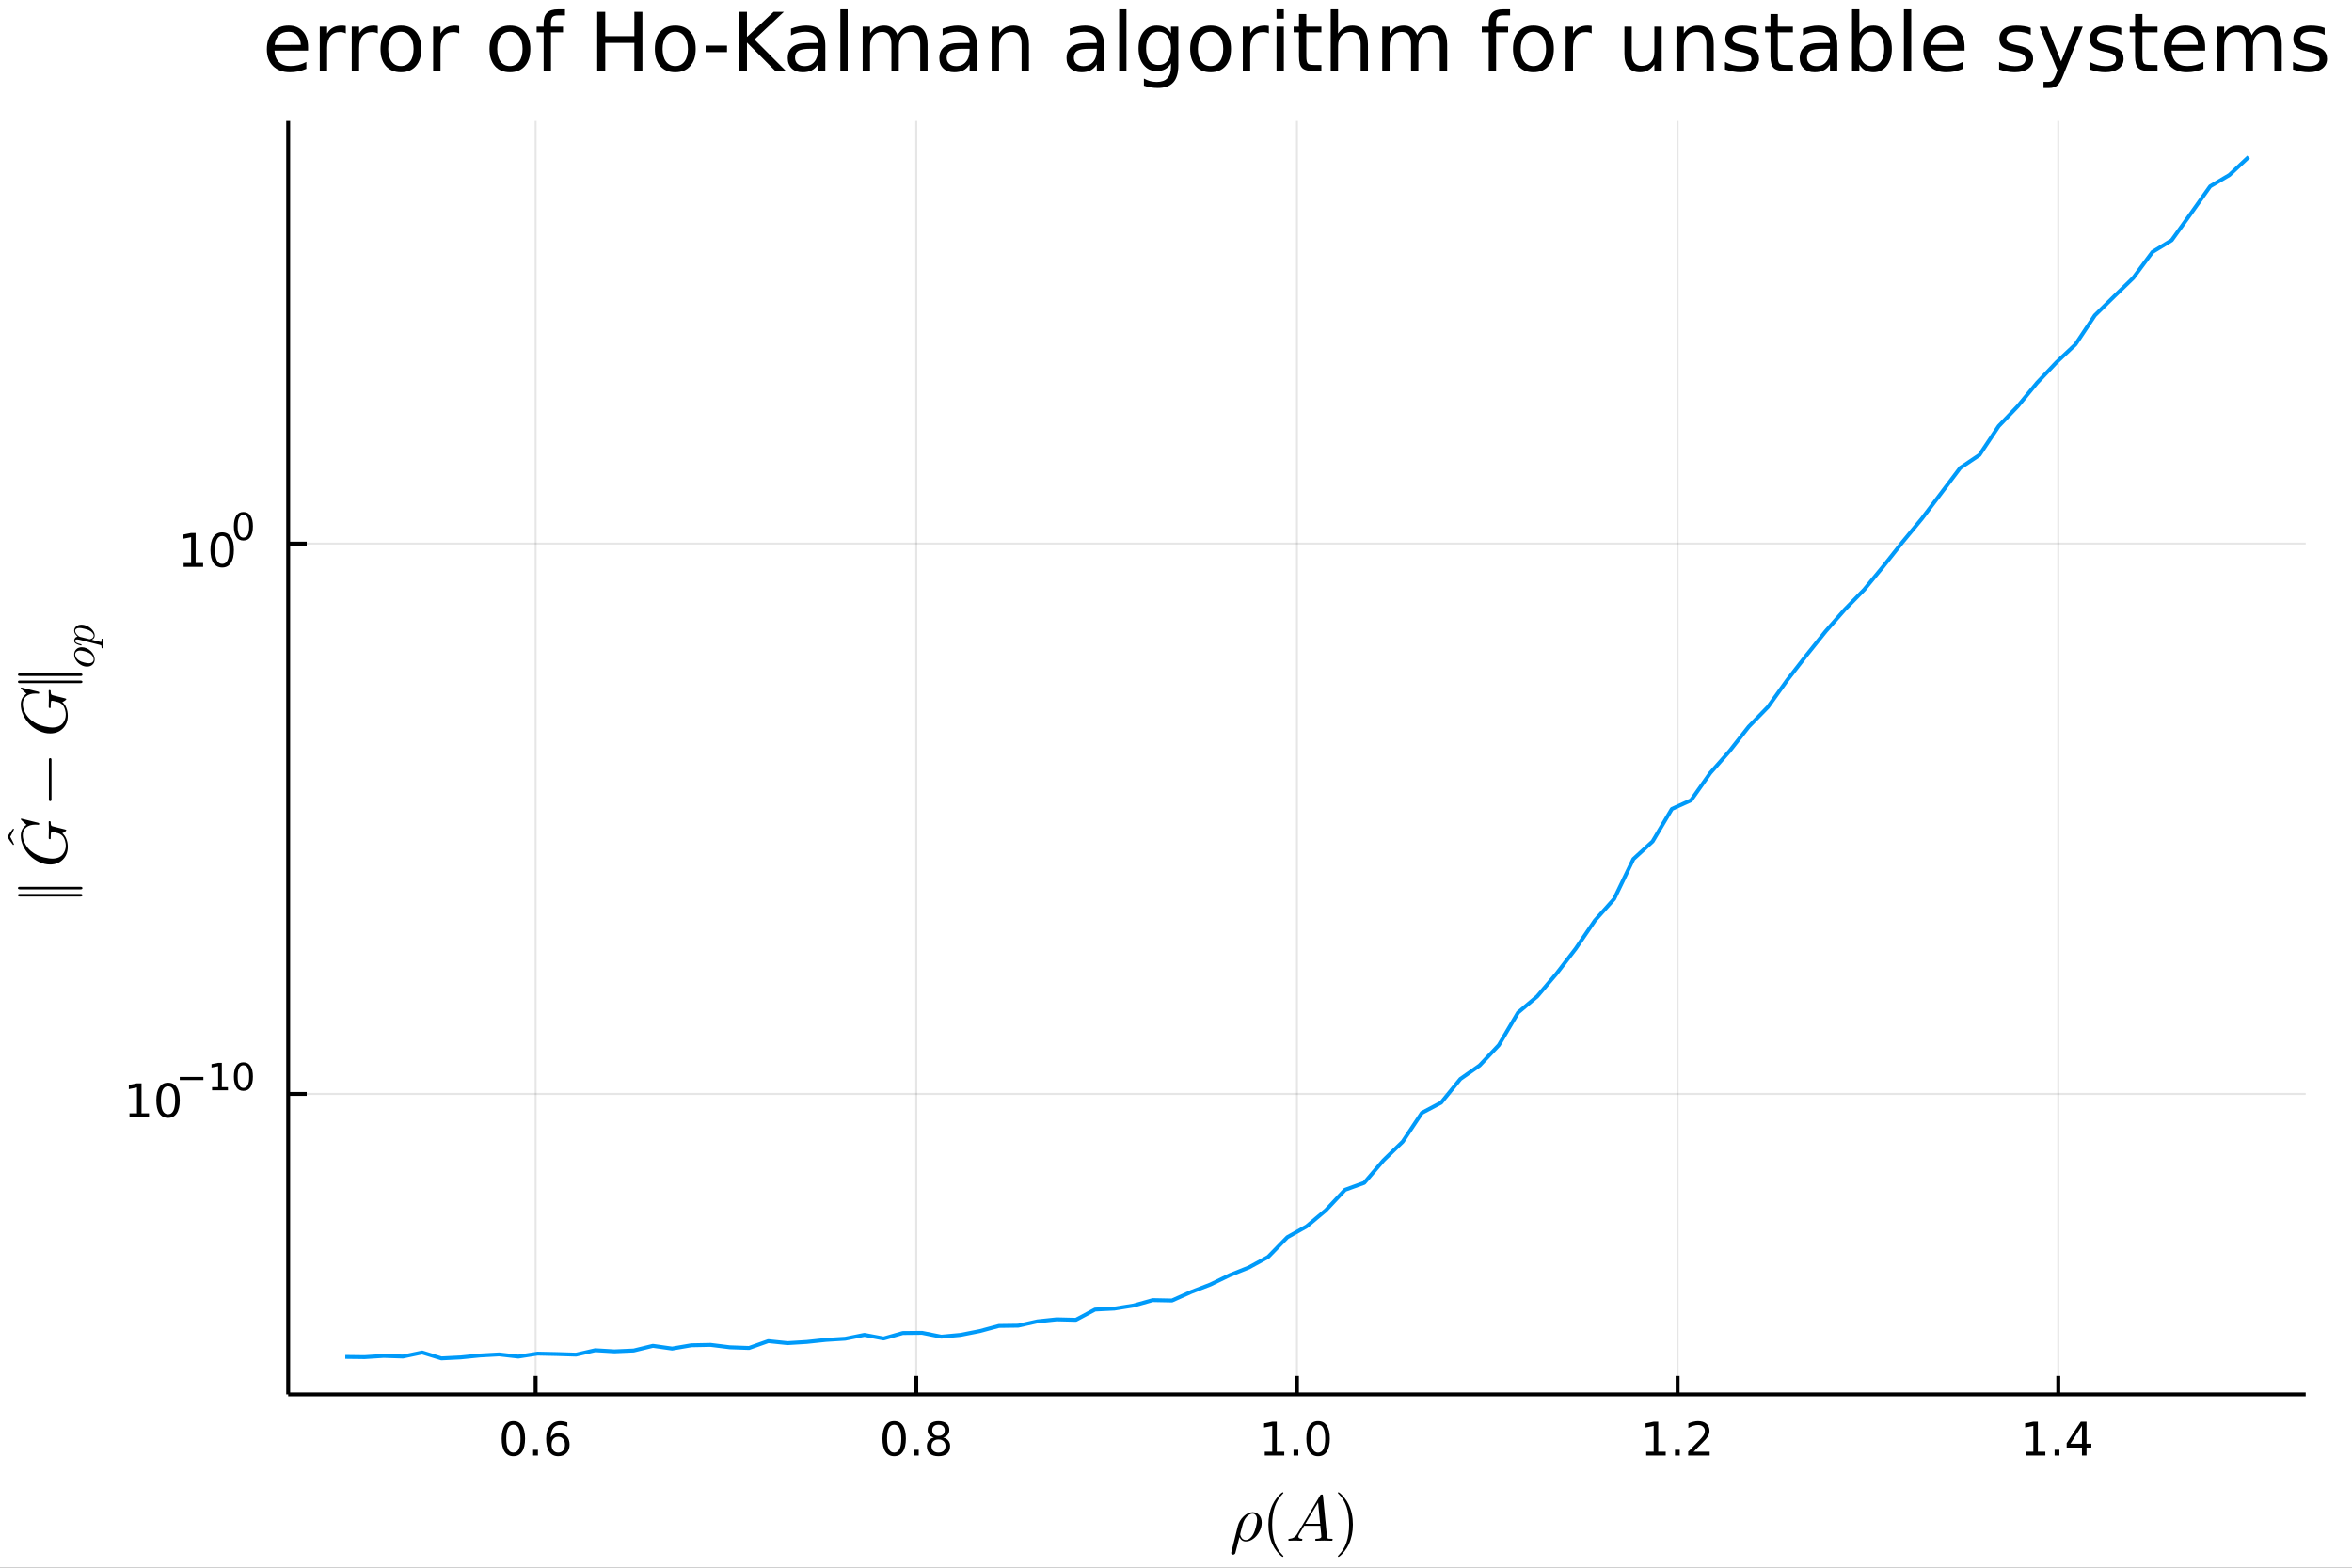 <?xml version="1.0" encoding="utf-8"?>
<svg xmlns="http://www.w3.org/2000/svg" xmlns:xlink="http://www.w3.org/1999/xlink" width="600" height="400" viewBox="0 0 2400 1600">
<rect x="0" y="0" width="2400" height="1600" fill="#333333" stroke="none"/>
<defs>
  <clipPath id="clip070">
    <rect x="0" y="0" width="2400" height="1600"/>
  </clipPath>
</defs>
<path clip-path="url(#clip070)" d="
M0 1600 L2400 1600 L2400 0 L0 0  Z
  " fill="#ffffff" fill-rule="evenodd" fill-opacity="1"/>
<defs>
  <clipPath id="clip071">
    <rect x="480" y="0" width="1681" height="1600"/>
  </clipPath>
</defs>
<path clip-path="url(#clip070)" d="
M294.069 1423.18 L2352.76 1423.18 L2352.76 123.472 L294.069 123.472  Z
  " fill="#ffffff" fill-rule="evenodd" fill-opacity="1"/>
<defs>
  <clipPath id="clip072">
    <rect x="294" y="123" width="2060" height="1301"/>
  </clipPath>
</defs>
<polyline clip-path="url(#clip072)" style="stroke:#000000; stroke-linecap:butt; stroke-linejoin:round; stroke-width:2; stroke-opacity:0.1; fill:none" points="
  546.55,1423.18 546.55,123.472 
  "/>
<polyline clip-path="url(#clip072)" style="stroke:#000000; stroke-linecap:butt; stroke-linejoin:round; stroke-width:2; stroke-opacity:0.1; fill:none" points="
  934.981,1423.18 934.981,123.472 
  "/>
<polyline clip-path="url(#clip072)" style="stroke:#000000; stroke-linecap:butt; stroke-linejoin:round; stroke-width:2; stroke-opacity:0.1; fill:none" points="
  1323.41,1423.18 1323.41,123.472 
  "/>
<polyline clip-path="url(#clip072)" style="stroke:#000000; stroke-linecap:butt; stroke-linejoin:round; stroke-width:2; stroke-opacity:0.1; fill:none" points="
  1711.84,1423.18 1711.84,123.472 
  "/>
<polyline clip-path="url(#clip072)" style="stroke:#000000; stroke-linecap:butt; stroke-linejoin:round; stroke-width:2; stroke-opacity:0.1; fill:none" points="
  2100.28,1423.18 2100.28,123.472 
  "/>
<polyline clip-path="url(#clip070)" style="stroke:#000000; stroke-linecap:butt; stroke-linejoin:round; stroke-width:4; stroke-opacity:1; fill:none" points="
  294.069,1423.18 2352.76,1423.18 
  "/>
<polyline clip-path="url(#clip070)" style="stroke:#000000; stroke-linecap:butt; stroke-linejoin:round; stroke-width:4; stroke-opacity:1; fill:none" points="
  546.55,1423.18 546.55,1404.28 
  "/>
<polyline clip-path="url(#clip070)" style="stroke:#000000; stroke-linecap:butt; stroke-linejoin:round; stroke-width:4; stroke-opacity:1; fill:none" points="
  934.981,1423.18 934.981,1404.28 
  "/>
<polyline clip-path="url(#clip070)" style="stroke:#000000; stroke-linecap:butt; stroke-linejoin:round; stroke-width:4; stroke-opacity:1; fill:none" points="
  1323.41,1423.18 1323.41,1404.28 
  "/>
<polyline clip-path="url(#clip070)" style="stroke:#000000; stroke-linecap:butt; stroke-linejoin:round; stroke-width:4; stroke-opacity:1; fill:none" points="
  1711.84,1423.18 1711.84,1404.28 
  "/>
<polyline clip-path="url(#clip070)" style="stroke:#000000; stroke-linecap:butt; stroke-linejoin:round; stroke-width:4; stroke-opacity:1; fill:none" points="
  2100.28,1423.18 2100.28,1404.28 
  "/>
<path clip-path="url(#clip070)" d="M523.853 1454.1 Q520.242 1454.1 518.413 1457.66 Q516.608 1461.2 516.608 1468.33 Q516.608 1475.44 518.413 1479.01 Q520.242 1482.55 523.853 1482.55 Q527.487 1482.55 529.293 1479.01 Q531.122 1475.44 531.122 1468.33 Q531.122 1461.2 529.293 1457.66 Q527.487 1454.1 523.853 1454.1 M523.853 1450.39 Q529.663 1450.39 532.719 1455 Q535.797 1459.58 535.797 1468.33 Q535.797 1477.06 532.719 1481.67 Q529.663 1486.25 523.853 1486.25 Q518.043 1486.25 514.964 1481.67 Q511.909 1477.06 511.909 1468.33 Q511.909 1459.58 514.964 1455 Q518.043 1450.39 523.853 1450.39 Z" fill="#000000" fill-rule="evenodd" fill-opacity="1" /><path clip-path="url(#clip070)" d="M544.015 1479.7 L548.899 1479.7 L548.899 1485.58 L544.015 1485.58 L544.015 1479.7 Z" fill="#000000" fill-rule="evenodd" fill-opacity="1" /><path clip-path="url(#clip070)" d="M569.663 1466.44 Q566.515 1466.44 564.663 1468.59 Q562.834 1470.74 562.834 1474.49 Q562.834 1478.22 564.663 1480.39 Q566.515 1482.55 569.663 1482.55 Q572.811 1482.55 574.64 1480.39 Q576.492 1478.22 576.492 1474.49 Q576.492 1470.74 574.64 1468.59 Q572.811 1466.44 569.663 1466.44 M578.945 1451.78 L578.945 1456.04 Q577.186 1455.21 575.381 1454.77 Q573.598 1454.33 571.839 1454.33 Q567.209 1454.33 564.756 1457.45 Q562.325 1460.58 561.978 1466.9 Q563.344 1464.89 565.404 1463.82 Q567.464 1462.73 569.941 1462.73 Q575.149 1462.73 578.158 1465.9 Q581.191 1469.05 581.191 1474.49 Q581.191 1479.82 578.043 1483.03 Q574.894 1486.25 569.663 1486.25 Q563.668 1486.25 560.496 1481.67 Q557.325 1477.06 557.325 1468.33 Q557.325 1460.14 561.214 1455.28 Q565.103 1450.39 571.654 1450.39 Q573.413 1450.39 575.195 1450.74 Q577.001 1451.09 578.945 1451.78 Z" fill="#000000" fill-rule="evenodd" fill-opacity="1" /><path clip-path="url(#clip070)" d="M912.412 1454.1 Q908.801 1454.1 906.972 1457.66 Q905.166 1461.2 905.166 1468.33 Q905.166 1475.44 906.972 1479.01 Q908.801 1482.55 912.412 1482.55 Q916.046 1482.55 917.852 1479.01 Q919.68 1475.44 919.68 1468.33 Q919.68 1461.2 917.852 1457.66 Q916.046 1454.1 912.412 1454.1 M912.412 1450.39 Q918.222 1450.39 921.278 1455 Q924.356 1459.58 924.356 1468.33 Q924.356 1477.06 921.278 1481.67 Q918.222 1486.25 912.412 1486.25 Q906.602 1486.25 903.523 1481.67 Q900.467 1477.06 900.467 1468.33 Q900.467 1459.58 903.523 1455 Q906.602 1450.39 912.412 1450.39 Z" fill="#000000" fill-rule="evenodd" fill-opacity="1" /><path clip-path="url(#clip070)" d="M932.574 1479.7 L937.458 1479.7 L937.458 1485.58 L932.574 1485.58 L932.574 1479.7 Z" fill="#000000" fill-rule="evenodd" fill-opacity="1" /><path clip-path="url(#clip070)" d="M957.643 1469.17 Q954.31 1469.17 952.388 1470.95 Q950.49 1472.73 950.49 1475.86 Q950.49 1478.98 952.388 1480.77 Q954.31 1482.55 957.643 1482.55 Q960.976 1482.55 962.898 1480.77 Q964.819 1478.96 964.819 1475.86 Q964.819 1472.73 962.898 1470.95 Q961 1469.17 957.643 1469.17 M952.967 1467.18 Q949.958 1466.44 948.268 1464.38 Q946.601 1462.32 946.601 1459.35 Q946.601 1455.21 949.541 1452.8 Q952.504 1450.39 957.643 1450.39 Q962.805 1450.39 965.745 1452.8 Q968.685 1455.21 968.685 1459.35 Q968.685 1462.32 966.995 1464.38 Q965.328 1466.44 962.342 1467.18 Q965.722 1467.96 967.597 1470.26 Q969.495 1472.55 969.495 1475.86 Q969.495 1480.88 966.416 1483.57 Q963.361 1486.25 957.643 1486.25 Q951.925 1486.25 948.847 1483.57 Q945.791 1480.88 945.791 1475.86 Q945.791 1472.55 947.689 1470.26 Q949.588 1467.96 952.967 1467.18 M951.254 1459.79 Q951.254 1462.48 952.921 1463.98 Q954.611 1465.49 957.643 1465.49 Q960.652 1465.49 962.342 1463.98 Q964.055 1462.48 964.055 1459.79 Q964.055 1457.11 962.342 1455.6 Q960.652 1454.1 957.643 1454.1 Q954.611 1454.1 952.921 1455.6 Q951.254 1457.11 951.254 1459.79 Z" fill="#000000" fill-rule="evenodd" fill-opacity="1" /><path clip-path="url(#clip070)" d="M1290.57 1481.64 L1298.2 1481.64 L1298.2 1455.28 L1289.89 1456.95 L1289.89 1452.69 L1298.16 1451.02 L1302.83 1451.02 L1302.83 1481.64 L1310.47 1481.64 L1310.47 1485.58 L1290.57 1485.58 L1290.57 1481.64 Z" fill="#000000" fill-rule="evenodd" fill-opacity="1" /><path clip-path="url(#clip070)" d="M1319.92 1479.7 L1324.8 1479.7 L1324.8 1485.58 L1319.92 1485.58 L1319.92 1479.7 Z" fill="#000000" fill-rule="evenodd" fill-opacity="1" /><path clip-path="url(#clip070)" d="M1344.99 1454.1 Q1341.38 1454.1 1339.55 1457.66 Q1337.74 1461.2 1337.74 1468.33 Q1337.74 1475.44 1339.55 1479.01 Q1341.38 1482.55 1344.99 1482.55 Q1348.62 1482.55 1350.43 1479.01 Q1352.26 1475.44 1352.26 1468.33 Q1352.26 1461.2 1350.43 1457.66 Q1348.62 1454.1 1344.99 1454.1 M1344.99 1450.39 Q1350.8 1450.39 1353.85 1455 Q1356.93 1459.58 1356.93 1468.33 Q1356.93 1477.06 1353.85 1481.67 Q1350.8 1486.25 1344.99 1486.25 Q1339.18 1486.25 1336.1 1481.67 Q1333.04 1477.06 1333.04 1468.33 Q1333.04 1459.58 1336.1 1455 Q1339.18 1450.39 1344.99 1450.39 Z" fill="#000000" fill-rule="evenodd" fill-opacity="1" /><path clip-path="url(#clip070)" d="M1679.8 1481.64 L1687.43 1481.64 L1687.43 1455.28 L1679.12 1456.95 L1679.12 1452.69 L1687.39 1451.02 L1692.06 1451.02 L1692.06 1481.64 L1699.7 1481.64 L1699.7 1485.58 L1679.8 1485.58 L1679.8 1481.64 Z" fill="#000000" fill-rule="evenodd" fill-opacity="1" /><path clip-path="url(#clip070)" d="M1709.15 1479.7 L1714.03 1479.7 L1714.03 1485.58 L1709.15 1485.58 L1709.15 1479.7 Z" fill="#000000" fill-rule="evenodd" fill-opacity="1" /><path clip-path="url(#clip070)" d="M1728.24 1481.64 L1744.56 1481.64 L1744.56 1485.58 L1722.62 1485.58 L1722.62 1481.64 Q1725.28 1478.89 1729.86 1474.26 Q1734.47 1469.61 1735.65 1468.27 Q1737.9 1465.74 1738.78 1464.01 Q1739.68 1462.25 1739.68 1460.56 Q1739.68 1457.8 1737.74 1456.07 Q1735.81 1454.33 1732.71 1454.33 Q1730.51 1454.33 1728.06 1455.09 Q1725.63 1455.86 1722.85 1457.41 L1722.85 1452.69 Q1725.67 1451.55 1728.13 1450.97 Q1730.58 1450.39 1732.62 1450.39 Q1737.99 1450.39 1741.18 1453.08 Q1744.38 1455.77 1744.38 1460.26 Q1744.38 1462.39 1743.57 1464.31 Q1742.78 1466.2 1740.67 1468.8 Q1740.1 1469.47 1736.99 1472.69 Q1733.89 1475.88 1728.24 1481.64 Z" fill="#000000" fill-rule="evenodd" fill-opacity="1" /><path clip-path="url(#clip070)" d="M2067.19 1481.64 L2074.82 1481.64 L2074.82 1455.28 L2066.51 1456.95 L2066.51 1452.69 L2074.78 1451.02 L2079.45 1451.02 L2079.45 1481.64 L2087.09 1481.64 L2087.09 1485.58 L2067.19 1485.58 L2067.19 1481.64 Z" fill="#000000" fill-rule="evenodd" fill-opacity="1" /><path clip-path="url(#clip070)" d="M2096.54 1479.7 L2101.42 1479.7 L2101.42 1485.58 L2096.54 1485.58 L2096.54 1479.7 Z" fill="#000000" fill-rule="evenodd" fill-opacity="1" /><path clip-path="url(#clip070)" d="M2124.45 1455.09 L2112.65 1473.54 L2124.45 1473.54 L2124.45 1455.09 M2123.23 1451.02 L2129.11 1451.02 L2129.11 1473.54 L2134.04 1473.54 L2134.04 1477.43 L2129.11 1477.43 L2129.11 1485.58 L2124.45 1485.58 L2124.45 1477.43 L2108.85 1477.43 L2108.85 1472.92 L2123.23 1451.02 Z" fill="#000000" fill-rule="evenodd" fill-opacity="1" /><path clip-path="url(#clip070)" d="M1287.46 1554.11 Q1287.46 1558.88 1285.01 1563.35 Q1282.6 1567.83 1278.8 1570.54 Q1275.03 1573.24 1271.23 1573.24 Q1266.94 1573.24 1264.72 1568.8 Q1260.7 1584.93 1260.47 1585.35 Q1259.54 1586.73 1258.18 1586.73 Q1257.35 1586.73 1256.83 1586.22 Q1256.32 1585.74 1256.32 1584.96 Q1256.35 1584.71 1256.54 1583.9 L1262.98 1557.97 Q1264.46 1551.95 1268.94 1547.67 Q1273.45 1543.35 1278.28 1543.35 Q1282.11 1543.35 1284.79 1546.22 Q1287.46 1549.09 1287.46 1554.11 M1282.73 1551.28 Q1282.73 1548.06 1281.44 1546.45 Q1280.15 1544.8 1278.15 1544.8 Q1276.32 1544.8 1274.09 1546.28 Q1271.9 1547.77 1269.97 1551.05 Q1268.94 1552.95 1268.2 1555.3 Q1267.46 1557.65 1266.01 1563.45 Q1265.5 1565.77 1265.5 1565.9 Q1265.5 1566.16 1265.62 1566.73 Q1265.79 1567.31 1266.17 1568.22 Q1266.59 1569.09 1267.17 1569.86 Q1267.75 1570.63 1268.81 1571.21 Q1269.88 1571.76 1271.16 1571.76 Q1273.16 1571.76 1275.29 1570.15 Q1277.44 1568.51 1279.02 1565.51 Q1280.34 1563.1 1281.53 1558.55 Q1282.73 1553.98 1282.73 1551.28 Z" fill="#000000" fill-rule="evenodd" fill-opacity="1" /><path clip-path="url(#clip070)" d="M1294.29 1556.01 Q1294.29 1544.87 1298.44 1535.88 Q1300.22 1532.11 1302.7 1528.96 Q1305.18 1525.8 1306.82 1524.42 Q1308.46 1523.03 1308.91 1523.03 Q1309.56 1523.03 1309.59 1523.68 Q1309.59 1524 1308.72 1524.8 Q1298.09 1535.62 1298.12 1556.01 Q1298.12 1576.46 1308.46 1586.86 Q1309.59 1587.99 1309.59 1588.35 Q1309.59 1588.99 1308.91 1588.99 Q1308.46 1588.99 1306.88 1587.67 Q1305.3 1586.35 1302.86 1583.32 Q1300.41 1580.29 1298.64 1576.59 Q1294.29 1567.6 1294.29 1556.01 Z" fill="#000000" fill-rule="evenodd" fill-opacity="1" /><path clip-path="url(#clip070)" d="M1359.85 1571.18 Q1359.85 1571.79 1359.59 1572.11 Q1359.37 1572.4 1359.14 1572.47 Q1358.95 1572.5 1358.66 1572.5 Q1357.82 1572.5 1354.92 1572.4 Q1352.02 1572.31 1351.19 1572.31 Q1349.83 1572.31 1347.06 1572.4 Q1344.29 1572.5 1342.94 1572.5 Q1342.04 1572.5 1342.04 1571.76 Q1342.04 1571.28 1342.14 1571.02 Q1342.23 1570.73 1342.49 1570.63 Q1342.78 1570.5 1342.94 1570.5 Q1343.14 1570.47 1343.62 1570.47 Q1344.26 1570.47 1344.94 1570.41 Q1345.62 1570.31 1346.45 1570.12 Q1347.29 1569.92 1347.81 1569.44 Q1348.35 1568.96 1348.35 1568.28 Q1348.35 1567.99 1348.13 1565.61 Q1347.9 1563.22 1347.61 1560.45 Q1347.32 1557.65 1347.29 1557.27 L1330.74 1557.27 Q1329.22 1559.88 1328.16 1561.68 Q1327.1 1563.48 1326.71 1564.09 Q1326.32 1564.71 1326.1 1565.09 Q1325.87 1565.48 1325.74 1565.7 Q1324.81 1567.41 1324.81 1568.15 Q1324.81 1570.21 1327.9 1570.47 Q1328.96 1570.47 1328.96 1571.24 Q1328.96 1571.82 1328.71 1572.15 Q1328.45 1572.44 1328.22 1572.47 Q1328.03 1572.5 1327.71 1572.5 Q1326.65 1572.5 1324.42 1572.4 Q1322.2 1572.31 1321.11 1572.31 Q1320.17 1572.31 1318.24 1572.4 Q1316.31 1572.5 1315.44 1572.5 Q1315.05 1572.5 1314.83 1572.27 Q1314.6 1572.05 1314.6 1571.76 Q1314.6 1571.31 1314.67 1571.05 Q1314.76 1570.79 1315.02 1570.66 Q1315.28 1570.54 1315.41 1570.54 Q1315.53 1570.5 1315.99 1570.47 Q1318.43 1570.31 1320.33 1569.15 Q1322.27 1567.96 1324.1 1564.9 L1347.03 1526.38 Q1347.26 1525.99 1347.42 1525.8 Q1347.58 1525.61 1347.9 1525.45 Q1348.26 1525.29 1348.77 1525.29 Q1349.58 1525.29 1349.74 1525.54 Q1349.9 1525.77 1350 1526.86 L1354.02 1568.09 Q1354.12 1568.96 1354.18 1569.31 Q1354.28 1569.63 1354.7 1569.99 Q1355.15 1570.31 1355.95 1570.41 Q1356.79 1570.47 1358.34 1570.47 Q1358.92 1570.47 1359.14 1570.5 Q1359.37 1570.5 1359.59 1570.66 Q1359.85 1570.83 1359.85 1571.18 M1347.1 1555.21 L1345 1533.47 L1331.99 1555.21 L1347.1 1555.21 Z" fill="#000000" fill-rule="evenodd" fill-opacity="1" /><path clip-path="url(#clip070)" d="M1365.18 1588.35 Q1365.18 1588.02 1366.02 1587.22 Q1376.65 1576.4 1376.65 1556.01 Q1376.65 1535.56 1366.44 1525.22 Q1365.18 1524.03 1365.18 1523.68 Q1365.18 1523.03 1365.83 1523.03 Q1366.28 1523.03 1367.85 1524.35 Q1369.46 1525.67 1371.88 1528.7 Q1374.33 1531.73 1376.13 1535.43 Q1380.48 1544.42 1380.48 1556.01 Q1380.48 1567.15 1376.32 1576.14 Q1374.55 1579.91 1372.07 1583.06 Q1369.59 1586.22 1367.95 1587.6 Q1366.31 1588.99 1365.83 1588.99 Q1365.18 1588.99 1365.18 1588.35 Z" fill="#000000" fill-rule="evenodd" fill-opacity="1" /><polyline clip-path="url(#clip072)" style="stroke:#000000; stroke-linecap:butt; stroke-linejoin:round; stroke-width:2; stroke-opacity:0.1; fill:none" points="
  294.069,1116.48 2352.76,1116.48 
  "/>
<polyline clip-path="url(#clip072)" style="stroke:#000000; stroke-linecap:butt; stroke-linejoin:round; stroke-width:2; stroke-opacity:0.1; fill:none" points="
  294.069,554.805 2352.76,554.805 
  "/>
<polyline clip-path="url(#clip070)" style="stroke:#000000; stroke-linecap:butt; stroke-linejoin:round; stroke-width:4; stroke-opacity:1; fill:none" points="
  294.069,1423.18 294.069,123.472 
  "/>
<polyline clip-path="url(#clip070)" style="stroke:#000000; stroke-linecap:butt; stroke-linejoin:round; stroke-width:4; stroke-opacity:1; fill:none" points="
  294.069,1116.48 312.967,1116.48 
  "/>
<polyline clip-path="url(#clip070)" style="stroke:#000000; stroke-linecap:butt; stroke-linejoin:round; stroke-width:4; stroke-opacity:1; fill:none" points="
  294.069,554.805 312.967,554.805 
  "/>
<path clip-path="url(#clip070)" d="M132.125 1136.27 L139.764 1136.27 L139.764 1109.9 L131.454 1111.57 L131.454 1107.31 L139.718 1105.64 L144.394 1105.64 L144.394 1136.27 L152.033 1136.27 L152.033 1140.2 L132.125 1140.2 L132.125 1136.27 Z" fill="#000000" fill-rule="evenodd" fill-opacity="1" /><path clip-path="url(#clip070)" d="M171.477 1108.72 Q167.866 1108.72 166.037 1112.29 Q164.232 1115.83 164.232 1122.96 Q164.232 1130.06 166.037 1133.63 Q167.866 1137.17 171.477 1137.17 Q175.111 1137.17 176.917 1133.63 Q178.745 1130.06 178.745 1122.96 Q178.745 1115.83 176.917 1112.29 Q175.111 1108.72 171.477 1108.72 M171.477 1105.02 Q177.287 1105.02 180.343 1109.63 Q183.421 1114.21 183.421 1122.96 Q183.421 1131.69 180.343 1136.29 Q177.287 1140.88 171.477 1140.88 Q165.667 1140.88 162.588 1136.29 Q159.532 1131.69 159.532 1122.96 Q159.532 1114.21 162.588 1109.63 Q165.667 1105.02 171.477 1105.02 Z" fill="#000000" fill-rule="evenodd" fill-opacity="1" /><path clip-path="url(#clip070)" d="M183.421 1099.12 L207.533 1099.12 L207.533 1102.32 L183.421 1102.32 L183.421 1099.12 Z" fill="#000000" fill-rule="evenodd" fill-opacity="1" /><path clip-path="url(#clip070)" d="M216.391 1109.6 L222.598 1109.6 L222.598 1088.17 L215.846 1089.53 L215.846 1086.07 L222.56 1084.71 L226.359 1084.71 L226.359 1109.6 L232.566 1109.6 L232.566 1112.79 L216.391 1112.79 L216.391 1109.6 Z" fill="#000000" fill-rule="evenodd" fill-opacity="1" /><path clip-path="url(#clip070)" d="M248.364 1087.21 Q245.43 1087.21 243.945 1090.11 Q242.478 1092.99 242.478 1098.78 Q242.478 1104.56 243.945 1107.45 Q245.43 1110.33 248.364 1110.33 Q251.317 1110.33 252.784 1107.45 Q254.27 1104.56 254.27 1098.78 Q254.27 1092.99 252.784 1090.11 Q251.317 1087.21 248.364 1087.21 M248.364 1084.21 Q253.085 1084.21 255.568 1087.95 Q258.069 1091.67 258.069 1098.78 Q258.069 1105.87 255.568 1109.61 Q253.085 1113.34 248.364 1113.34 Q243.644 1113.34 241.142 1109.61 Q238.66 1105.87 238.66 1098.78 Q238.66 1091.67 241.142 1087.95 Q243.644 1084.21 248.364 1084.21 Z" fill="#000000" fill-rule="evenodd" fill-opacity="1" /><path clip-path="url(#clip070)" d="M187.364 574.597 L195.002 574.597 L195.002 548.232 L186.692 549.898 L186.692 545.639 L194.956 543.973 L199.632 543.973 L199.632 574.597 L207.271 574.597 L207.271 578.533 L187.364 578.533 L187.364 574.597 Z" fill="#000000" fill-rule="evenodd" fill-opacity="1" /><path clip-path="url(#clip070)" d="M226.715 547.051 Q223.104 547.051 221.275 550.616 Q219.47 554.158 219.47 561.287 Q219.47 568.394 221.275 571.959 Q223.104 575.5 226.715 575.5 Q230.35 575.5 232.155 571.959 Q233.984 568.394 233.984 561.287 Q233.984 554.158 232.155 550.616 Q230.35 547.051 226.715 547.051 M226.715 543.348 Q232.525 543.348 235.581 547.954 Q238.66 552.537 238.66 561.287 Q238.66 570.014 235.581 574.621 Q232.525 579.204 226.715 579.204 Q220.905 579.204 217.826 574.621 Q214.771 570.014 214.771 561.287 Q214.771 552.537 217.826 547.954 Q220.905 543.348 226.715 543.348 Z" fill="#000000" fill-rule="evenodd" fill-opacity="1" /><path clip-path="url(#clip070)" d="M248.364 525.544 Q245.43 525.544 243.945 528.44 Q242.478 531.318 242.478 537.11 Q242.478 542.884 243.945 545.781 Q245.43 548.658 248.364 548.658 Q251.317 548.658 252.784 545.781 Q254.27 542.884 254.27 537.11 Q254.27 531.318 252.784 528.44 Q251.317 525.544 248.364 525.544 M248.364 522.534 Q253.085 522.534 255.568 526.277 Q258.069 530.001 258.069 537.11 Q258.069 544.201 255.568 547.944 Q253.085 551.668 248.364 551.668 Q243.644 551.668 241.142 547.944 Q238.66 544.201 238.66 537.11 Q238.66 530.001 241.142 526.277 Q243.644 522.534 248.364 522.534 Z" fill="#000000" fill-rule="evenodd" fill-opacity="1" /><path clip-path="url(#clip070)" d="M82.166 914.994 L20.266 914.994 Q18.302 914.994 18.302 913.674 Q18.302 912.353 20.363 912.353 L82.005 912.353 Q84.13 912.353 84.13 913.674 Q84.13 914.994 82.166 914.994 M82.166 907.715 L20.749 907.715 Q18.302 907.715 18.302 906.395 Q18.302 905.075 20.363 905.075 L82.005 905.075 Q84.13 905.075 84.13 906.395 Q84.13 907.715 82.166 907.715 Z" fill="#000000" fill-rule="evenodd" fill-opacity="1" /><path clip-path="url(#clip070)" d="M13.421 845.642 L14.345 846.206 Q12.835 849.7 10.423 854.051 Q12.835 858.402 14.345 861.896 L13.421 862.437 Q10.107 858.627 7.56 854.051 Q10.13 849.429 13.421 845.642 Z" fill="#000000" fill-rule="evenodd" fill-opacity="1" /><path clip-path="url(#clip070)" d="M21.877 835.503 L38.688 839.657 Q39.751 839.947 39.88 840.14 Q40.008 840.301 40.008 840.817 Q40.008 841.815 39.332 841.815 Q39.268 841.815 38.43 841.718 Q37.561 841.622 35.983 841.622 Q30.153 841.622 26.707 844.456 Q23.261 847.258 23.261 852.25 Q23.261 856.92 25.709 861.396 Q28.157 865.873 31.764 868.739 Q34.727 871.155 38.334 872.829 Q41.941 874.472 45.097 875.148 Q48.221 875.824 50.121 876.082 Q52.021 876.307 53.245 876.307 Q56.852 876.307 59.654 875.148 Q62.424 873.989 64.002 872.056 Q65.58 870.092 66.353 867.837 Q67.126 865.551 67.126 863.071 Q67.126 862.137 66.997 861.01 Q66.868 859.882 66.385 858.143 Q65.902 856.372 65.097 854.923 Q64.292 853.441 62.746 852.153 Q61.2 850.833 59.139 850.317 Q53.889 848.932 53.116 848.932 Q52.472 848.932 52.247 849.319 Q52.021 849.705 51.86 850.994 L51.731 854.472 Q51.731 854.536 51.731 854.633 Q51.731 855.245 51.731 855.502 Q51.699 855.76 51.635 856.05 Q51.57 856.308 51.441 856.404 Q51.28 856.469 51.023 856.469 Q50.411 856.469 50.121 856.211 Q49.799 855.953 49.767 855.728 Q49.702 855.502 49.702 855.084 L49.896 845.841 Q49.896 845.1 49.799 842.395 Q49.702 839.689 49.702 838.916 Q49.702 838.047 50.411 838.047 Q51.731 838.047 51.731 839.11 Q51.764 840.172 51.796 840.72 Q51.796 841.267 51.957 841.815 Q52.118 842.33 52.247 842.523 Q52.343 842.717 52.826 842.974 Q53.277 843.232 53.664 843.329 Q54.018 843.425 54.92 843.651 Q55.499 843.78 56.594 844.102 Q57.689 844.391 58.269 844.52 L63.358 845.776 Q67.126 846.646 67.383 846.903 Q67.641 847.032 67.641 847.354 Q67.641 847.837 66.224 848.868 Q64.807 849.866 63.551 850.317 Q64.42 851.122 64.936 851.638 Q65.419 852.153 66.192 853.345 Q66.965 854.504 67.577 856.05 Q69.155 859.818 69.155 864.295 Q69.155 872.282 64.098 877.306 Q59.01 882.33 51.087 882.33 Q45.483 882.33 39.976 879.753 Q34.469 877.177 30.379 873.087 Q26.289 868.997 23.744 863.586 Q21.2 858.176 21.2 852.765 Q21.2 850.704 21.748 848.868 Q22.295 847.032 22.971 845.937 Q23.648 844.81 24.646 843.812 Q25.612 842.813 26.063 842.491 Q26.514 842.137 27.062 841.815 L22.005 837.21 Q21.2 836.404 21.2 836.211 Q21.2 835.825 21.426 835.664 Q21.651 835.503 21.877 835.503 Z" fill="#000000" fill-rule="evenodd" fill-opacity="1" /><path clip-path="url(#clip070)" d="M50.282 774.11 Q50.669 773.724 51.216 773.724 Q51.764 773.724 52.15 774.11 Q52.536 774.496 52.536 775.044 L52.536 816.332 Q52.536 816.879 52.15 817.266 Q51.764 817.652 51.216 817.652 Q50.669 817.652 50.282 817.266 Q49.896 816.879 49.896 816.332 L49.896 775.044 Q49.896 774.496 50.282 774.11 Z" fill="#000000" fill-rule="evenodd" fill-opacity="1" /><path clip-path="url(#clip070)" d="M21.877 701.708 L38.688 705.863 Q39.751 706.152 39.88 706.346 Q40.008 706.507 40.008 707.022 Q40.008 708.02 39.332 708.02 Q39.268 708.02 38.43 707.924 Q37.561 707.827 35.983 707.827 Q30.153 707.827 26.707 710.661 Q23.261 713.463 23.261 718.455 Q23.261 723.125 25.709 727.602 Q28.157 732.078 31.764 734.945 Q34.727 737.36 38.334 739.035 Q41.941 740.677 45.097 741.353 Q48.221 742.03 50.121 742.287 Q52.021 742.513 53.245 742.513 Q56.852 742.513 59.654 741.353 Q62.424 740.194 64.002 738.262 Q65.58 736.297 66.353 734.043 Q67.126 731.756 67.126 729.276 Q67.126 728.342 66.997 727.215 Q66.868 726.088 66.385 724.349 Q65.902 722.577 65.097 721.128 Q64.292 719.647 62.746 718.359 Q61.2 717.038 59.139 716.523 Q53.889 715.138 53.116 715.138 Q52.472 715.138 52.247 715.524 Q52.021 715.911 51.86 717.199 L51.731 720.677 Q51.731 720.742 51.731 720.838 Q51.731 721.45 51.731 721.708 Q51.699 721.966 51.635 722.255 Q51.57 722.513 51.441 722.61 Q51.28 722.674 51.023 722.674 Q50.411 722.674 50.121 722.416 Q49.799 722.159 49.767 721.933 Q49.702 721.708 49.702 721.289 L49.896 712.046 Q49.896 711.305 49.799 708.6 Q49.702 705.895 49.702 705.122 Q49.702 704.252 50.411 704.252 Q51.731 704.252 51.731 705.315 Q51.764 706.378 51.796 706.925 Q51.796 707.473 51.957 708.02 Q52.118 708.536 52.247 708.729 Q52.343 708.922 52.826 709.18 Q53.277 709.437 53.664 709.534 Q54.018 709.631 54.92 709.856 Q55.499 709.985 56.594 710.307 Q57.689 710.597 58.269 710.726 L63.358 711.982 Q67.126 712.851 67.383 713.109 Q67.641 713.238 67.641 713.56 Q67.641 714.043 66.224 715.074 Q64.807 716.072 63.551 716.523 Q64.42 717.328 64.936 717.843 Q65.419 718.359 66.192 719.55 Q66.965 720.71 67.577 722.255 Q69.155 726.024 69.155 730.5 Q69.155 738.487 64.098 743.511 Q59.01 748.535 51.087 748.535 Q45.483 748.535 39.976 745.959 Q34.469 743.382 30.379 739.292 Q26.289 735.202 23.744 729.792 Q21.2 724.381 21.2 718.97 Q21.2 716.909 21.748 715.074 Q22.295 713.238 22.971 712.143 Q23.648 711.016 24.646 710.017 Q25.612 709.019 26.063 708.697 Q26.514 708.342 27.062 708.02 L22.005 703.415 Q21.2 702.61 21.2 702.417 Q21.2 702.03 21.426 701.869 Q21.651 701.708 21.877 701.708 Z" fill="#000000" fill-rule="evenodd" fill-opacity="1" /><path clip-path="url(#clip070)" d="M82.166 697.211 L20.266 697.211 Q18.302 697.211 18.302 695.89 Q18.302 694.57 20.363 694.57 L82.005 694.57 Q84.13 694.57 84.13 695.89 Q84.13 697.211 82.166 697.211 M82.166 689.932 L20.749 689.932 Q18.302 689.932 18.302 688.612 Q18.302 687.291 20.363 687.291 L82.005 687.291 Q84.13 687.291 84.13 688.612 Q84.13 689.932 82.166 689.932 Z" fill="#000000" fill-rule="evenodd" fill-opacity="1" /><path clip-path="url(#clip070)" d="M83.496 660.587 Q85.954 660.587 88.388 661.669 Q90.801 662.751 92.604 664.487 Q94.385 666.201 95.512 668.455 Q96.617 670.709 96.617 672.964 Q96.617 676.188 94.43 678.284 Q92.221 680.358 88.794 680.358 Q85.593 680.358 82.549 678.577 Q79.484 676.774 77.59 673.888 Q75.696 671.002 75.696 667.982 Q75.696 664.803 77.838 662.706 Q79.98 660.587 83.496 660.587 M81.693 663.969 Q79.506 663.969 78.108 665.028 Q76.711 666.088 76.711 668.027 Q76.711 668.59 76.891 669.244 Q77.049 669.898 77.477 670.754 Q77.905 671.589 78.807 672.535 Q79.686 673.46 80.949 674.271 Q82.617 675.331 85.683 676.142 Q88.727 676.932 90.553 676.932 Q93.078 676.932 94.34 675.759 Q95.58 674.587 95.58 672.919 Q95.58 671.296 94.453 669.582 Q93.303 667.846 91.342 666.651 Q89.313 665.457 86.337 664.713 Q83.339 663.969 81.693 663.969 Z" fill="#000000" fill-rule="evenodd" fill-opacity="1" /><path clip-path="url(#clip070)" d="M83.068 637.575 Q86.359 637.575 89.538 639.243 Q92.717 640.889 94.678 643.481 Q96.617 646.074 96.617 648.711 Q96.617 650.289 95.76 651.349 Q94.881 652.386 93.641 652.95 Q95.174 653.378 98.849 654.302 Q102.524 655.227 102.884 655.227 Q103.087 655.227 103.177 655.182 Q103.268 655.136 103.38 654.934 Q103.516 654.731 103.561 654.235 Q103.628 653.739 103.628 652.905 Q103.628 652.476 103.628 652.318 Q103.651 652.138 103.764 651.98 Q103.876 651.8 104.124 651.8 Q105.049 651.8 105.049 652.634 Q105.049 653.378 104.981 654.911 Q104.913 656.444 104.913 657.211 Q104.913 657.864 104.981 659.172 Q105.049 660.479 105.049 661.088 Q105.049 661.697 104.507 661.697 Q104.192 661.697 103.989 661.607 Q103.809 661.539 103.718 661.359 Q103.651 661.178 103.628 661.02 Q103.628 660.885 103.628 660.615 Q103.628 659.578 103.448 659.127 Q103.29 658.676 102.952 658.518 Q102.636 658.338 101.735 658.135 L81.174 652.95 Q79.799 652.634 78.83 652.634 Q77.612 652.634 77.162 653.017 Q76.711 653.401 76.711 654.077 Q76.711 655.249 78.108 656.016 Q79.506 656.782 82.211 657.436 Q82.955 657.639 83.113 657.774 Q83.271 657.887 83.271 658.225 Q83.248 658.789 82.797 658.789 Q82.685 658.789 81.963 658.608 Q81.219 658.428 80.137 658.09 Q79.033 657.729 78.334 657.346 Q77.86 657.12 77.545 656.917 Q77.229 656.715 76.733 656.309 Q76.237 655.88 75.967 655.272 Q75.696 654.663 75.696 653.919 Q75.696 652.476 76.553 651.281 Q77.409 650.087 79.145 649.771 Q77.635 648.486 76.665 646.908 Q75.696 645.33 75.696 643.729 Q75.696 641.069 77.77 639.333 Q79.822 637.575 83.068 637.575 M81.039 640.911 Q78.988 640.911 77.86 641.7 Q76.711 642.467 76.711 643.864 Q76.711 645.6 78.469 647.607 Q80.137 649.591 81.693 649.996 L90.733 652.273 L91.477 652.409 Q91.612 652.409 92.018 652.341 Q92.401 652.251 93.032 652.003 Q93.664 651.732 94.227 651.372 Q94.768 650.988 95.174 650.312 Q95.58 649.613 95.58 648.756 Q95.58 647.381 94.363 645.893 Q93.145 644.383 90.846 643.256 Q89.358 642.557 86.157 641.745 Q82.933 640.911 81.039 640.911 Z" fill="#000000" fill-rule="evenodd" fill-opacity="1" /><path clip-path="url(#clip070)" d="M314.353 48.028 L314.353 51.673 L280.082 51.673 Q280.568 59.37 284.7 63.421 Q288.872 67.431 296.286 67.431 Q300.58 67.431 304.59 66.378 Q308.641 65.325 312.611 63.218 L312.611 70.267 Q308.6 71.968 304.387 72.86 Q300.174 73.751 295.84 73.751 Q284.984 73.751 278.624 67.431 Q272.304 61.112 272.304 50.337 Q272.304 39.197 278.3 32.675 Q284.335 26.112 294.544 26.112 Q303.699 26.112 309.005 32.026 Q314.353 37.9 314.353 48.028 M306.899 45.84 Q306.818 39.723 303.456 36.077 Q300.134 32.431 294.625 32.431 Q288.386 32.431 284.619 35.956 Q280.892 39.48 280.325 45.88 L306.899 45.84 Z" fill="#000000" fill-rule="evenodd" fill-opacity="1" /><path clip-path="url(#clip070)" d="M352.877 34.173 Q351.621 33.444 350.122 33.12 Q348.664 32.756 346.881 32.756 Q340.562 32.756 337.159 36.888 Q333.797 40.979 333.797 48.676 L333.797 72.576 L326.303 72.576 L326.303 27.206 L333.797 27.206 L333.797 34.254 Q336.146 30.122 339.914 28.138 Q343.681 26.112 349.069 26.112 Q349.839 26.112 350.77 26.234 Q351.702 26.315 352.836 26.517 L352.877 34.173 Z" fill="#000000" fill-rule="evenodd" fill-opacity="1" /><path clip-path="url(#clip070)" d="M385.527 34.173 Q384.271 33.444 382.772 33.12 Q381.314 32.756 379.532 32.756 Q373.212 32.756 369.809 36.888 Q366.447 40.979 366.447 48.676 L366.447 72.576 L358.953 72.576 L358.953 27.206 L366.447 27.206 L366.447 34.254 Q368.797 30.122 372.564 28.138 Q376.331 26.112 381.719 26.112 Q382.489 26.112 383.421 26.234 Q384.352 26.315 385.486 26.517 L385.527 34.173 Z" fill="#000000" fill-rule="evenodd" fill-opacity="1" /><path clip-path="url(#clip070)" d="M409.103 32.431 Q403.108 32.431 399.624 37.131 Q396.14 41.789 396.14 49.931 Q396.14 58.074 399.584 62.773 Q403.067 67.431 409.103 67.431 Q415.058 67.431 418.542 62.732 Q422.026 58.033 422.026 49.931 Q422.026 41.87 418.542 37.171 Q415.058 32.431 409.103 32.431 M409.103 26.112 Q418.825 26.112 424.375 32.431 Q429.925 38.751 429.925 49.931 Q429.925 61.071 424.375 67.431 Q418.825 73.751 409.103 73.751 Q399.341 73.751 393.791 67.431 Q388.282 61.071 388.282 49.931 Q388.282 38.751 393.791 32.431 Q399.341 26.112 409.103 26.112 Z" fill="#000000" fill-rule="evenodd" fill-opacity="1" /><path clip-path="url(#clip070)" d="M468.571 34.173 Q467.315 33.444 465.816 33.12 Q464.358 32.756 462.575 32.756 Q456.256 32.756 452.853 36.888 Q449.491 40.979 449.491 48.676 L449.491 72.576 L441.997 72.576 L441.997 27.206 L449.491 27.206 L449.491 34.254 Q451.84 30.122 455.608 28.138 Q459.375 26.112 464.763 26.112 Q465.532 26.112 466.464 26.234 Q467.396 26.315 468.53 26.517 L468.571 34.173 Z" fill="#000000" fill-rule="evenodd" fill-opacity="1" /><path clip-path="url(#clip070)" d="M520.341 32.431 Q514.346 32.431 510.862 37.131 Q507.378 41.789 507.378 49.931 Q507.378 58.074 510.821 62.773 Q514.305 67.431 520.341 67.431 Q526.296 67.431 529.78 62.732 Q533.263 58.033 533.263 49.931 Q533.263 41.87 529.78 37.171 Q526.296 32.431 520.341 32.431 M520.341 26.112 Q530.063 26.112 535.613 32.431 Q541.163 38.751 541.163 49.931 Q541.163 61.071 535.613 67.431 Q530.063 73.751 520.341 73.751 Q510.578 73.751 505.029 67.431 Q499.519 61.071 499.519 49.931 Q499.519 38.751 505.029 32.431 Q510.578 26.112 520.341 26.112 Z" fill="#000000" fill-rule="evenodd" fill-opacity="1" /><path clip-path="url(#clip070)" d="M576.487 9.544 L576.487 15.742 L569.357 15.742 Q565.347 15.742 563.767 17.362 Q562.227 18.983 562.227 23.195 L562.227 27.206 L574.502 27.206 L574.502 32.999 L562.227 32.999 L562.227 72.576 L554.733 72.576 L554.733 32.999 L547.604 32.999 L547.604 27.206 L554.733 27.206 L554.733 24.046 Q554.733 16.471 558.258 13.028 Q561.782 9.544 569.438 9.544 L576.487 9.544 Z" fill="#000000" fill-rule="evenodd" fill-opacity="1" /><path clip-path="url(#clip070)" d="M609.42 12.096 L617.603 12.096 L617.603 36.888 L647.337 36.888 L647.337 12.096 L655.52 12.096 L655.52 72.576 L647.337 72.576 L647.337 43.774 L617.603 43.774 L617.603 72.576 L609.42 72.576 L609.42 12.096 Z" fill="#000000" fill-rule="evenodd" fill-opacity="1" /><path clip-path="url(#clip070)" d="M689.061 32.431 Q683.066 32.431 679.582 37.131 Q676.098 41.789 676.098 49.931 Q676.098 58.074 679.542 62.773 Q683.025 67.431 689.061 67.431 Q695.016 67.431 698.5 62.732 Q701.984 58.033 701.984 49.931 Q701.984 41.87 698.5 37.171 Q695.016 32.431 689.061 32.431 M689.061 26.112 Q698.783 26.112 704.333 32.431 Q709.883 38.751 709.883 49.931 Q709.883 61.071 704.333 67.431 Q698.783 73.751 689.061 73.751 Q679.299 73.751 673.749 67.431 Q668.24 61.071 668.24 49.931 Q668.24 38.751 673.749 32.431 Q679.299 26.112 689.061 26.112 Z" fill="#000000" fill-rule="evenodd" fill-opacity="1" /><path clip-path="url(#clip070)" d="M720.01 46.529 L741.845 46.529 L741.845 53.172 L720.01 53.172 L720.01 46.529 Z" fill="#000000" fill-rule="evenodd" fill-opacity="1" /><path clip-path="url(#clip070)" d="M754.038 12.096 L762.221 12.096 L762.221 37.657 L789.362 12.096 L799.894 12.096 L769.877 40.29 L802.041 72.576 L791.266 72.576 L762.221 43.45 L762.221 72.576 L754.038 72.576 L754.038 12.096 Z" fill="#000000" fill-rule="evenodd" fill-opacity="1" /><path clip-path="url(#clip070)" d="M827.278 49.769 Q818.245 49.769 814.761 51.835 Q811.277 53.901 811.277 58.884 Q811.277 62.854 813.87 65.203 Q816.503 67.512 820.999 67.512 Q827.197 67.512 830.924 63.137 Q834.691 58.722 834.691 51.43 L834.691 49.769 L827.278 49.769 M842.145 46.691 L842.145 72.576 L834.691 72.576 L834.691 65.689 Q832.139 69.821 828.331 71.806 Q824.523 73.751 819.014 73.751 Q812.047 73.751 807.915 69.862 Q803.823 65.933 803.823 59.37 Q803.823 51.714 808.927 47.825 Q814.072 43.936 824.24 43.936 L834.691 43.936 L834.691 43.207 Q834.691 38.062 831.288 35.267 Q827.926 32.431 821.809 32.431 Q817.92 32.431 814.234 33.363 Q810.548 34.295 807.145 36.158 L807.145 29.272 Q811.237 27.692 815.085 26.922 Q818.933 26.112 822.579 26.112 Q832.423 26.112 837.284 31.216 Q842.145 36.32 842.145 46.691 Z" fill="#000000" fill-rule="evenodd" fill-opacity="1" /><path clip-path="url(#clip070)" d="M857.498 9.544 L864.951 9.544 L864.951 72.576 L857.498 72.576 L857.498 9.544 Z" fill="#000000" fill-rule="evenodd" fill-opacity="1" /><path clip-path="url(#clip070)" d="M915.871 35.915 Q918.666 30.892 922.555 28.502 Q926.444 26.112 931.71 26.112 Q938.799 26.112 942.648 31.095 Q946.496 36.037 946.496 45.192 L946.496 72.576 L939.002 72.576 L939.002 45.435 Q939.002 38.913 936.693 35.753 Q934.384 32.594 929.644 32.594 Q923.852 32.594 920.489 36.442 Q917.127 40.29 917.127 46.934 L917.127 72.576 L909.633 72.576 L909.633 45.435 Q909.633 38.873 907.324 35.753 Q905.015 32.594 900.194 32.594 Q894.483 32.594 891.12 36.482 Q887.758 40.331 887.758 46.934 L887.758 72.576 L880.264 72.576 L880.264 27.206 L887.758 27.206 L887.758 34.254 Q890.31 30.082 893.875 28.097 Q897.44 26.112 902.341 26.112 Q907.283 26.112 910.727 28.624 Q914.21 31.135 915.871 35.915 Z" fill="#000000" fill-rule="evenodd" fill-opacity="1" /><path clip-path="url(#clip070)" d="M981.982 49.769 Q972.949 49.769 969.465 51.835 Q965.981 53.901 965.981 58.884 Q965.981 62.854 968.574 65.203 Q971.207 67.512 975.703 67.512 Q981.901 67.512 985.628 63.137 Q989.395 58.722 989.395 51.43 L989.395 49.769 L981.982 49.769 M996.849 46.691 L996.849 72.576 L989.395 72.576 L989.395 65.689 Q986.843 69.821 983.035 71.806 Q979.228 73.751 973.718 73.751 Q966.751 73.751 962.619 69.862 Q958.527 65.933 958.527 59.37 Q958.527 51.714 963.632 47.825 Q968.776 43.936 978.944 43.936 L989.395 43.936 L989.395 43.207 Q989.395 38.062 985.993 35.267 Q982.63 32.431 976.513 32.431 Q972.625 32.431 968.938 33.363 Q965.252 34.295 961.849 36.158 L961.849 29.272 Q965.941 27.692 969.789 26.922 Q973.637 26.112 977.283 26.112 Q987.127 26.112 991.988 31.216 Q996.849 36.32 996.849 46.691 Z" fill="#000000" fill-rule="evenodd" fill-opacity="1" /><path clip-path="url(#clip070)" d="M1049.92 45.192 L1049.92 72.576 L1042.46 72.576 L1042.46 45.435 Q1042.46 38.994 1039.95 35.794 Q1037.44 32.594 1032.42 32.594 Q1026.38 32.594 1022.9 36.442 Q1019.41 40.29 1019.41 46.934 L1019.41 72.576 L1011.92 72.576 L1011.92 27.206 L1019.41 27.206 L1019.41 34.254 Q1022.09 30.163 1025.69 28.138 Q1029.34 26.112 1034.08 26.112 Q1041.89 26.112 1045.91 30.973 Q1049.92 35.794 1049.92 45.192 Z" fill="#000000" fill-rule="evenodd" fill-opacity="1" /><path clip-path="url(#clip070)" d="M1111.77 49.769 Q1102.74 49.769 1099.26 51.835 Q1095.77 53.901 1095.77 58.884 Q1095.77 62.854 1098.36 65.203 Q1101 67.512 1105.49 67.512 Q1111.69 67.512 1115.42 63.137 Q1119.19 58.722 1119.19 51.43 L1119.19 49.769 L1111.77 49.769 M1126.64 46.691 L1126.64 72.576 L1119.19 72.576 L1119.19 65.689 Q1116.63 69.821 1112.83 71.806 Q1109.02 73.751 1103.51 73.751 Q1096.54 73.751 1092.41 69.862 Q1088.32 65.933 1088.32 59.37 Q1088.32 51.714 1093.42 47.825 Q1098.57 43.936 1108.73 43.936 L1119.19 43.936 L1119.19 43.207 Q1119.19 38.062 1115.78 35.267 Q1112.42 32.431 1106.3 32.431 Q1102.42 32.431 1098.73 33.363 Q1095.04 34.295 1091.64 36.158 L1091.64 29.272 Q1095.73 27.692 1099.58 26.922 Q1103.43 26.112 1107.07 26.112 Q1116.92 26.112 1121.78 31.216 Q1126.64 36.32 1126.64 46.691 Z" fill="#000000" fill-rule="evenodd" fill-opacity="1" /><path clip-path="url(#clip070)" d="M1141.99 9.544 L1149.45 9.544 L1149.45 72.576 L1141.99 72.576 L1141.99 9.544 Z" fill="#000000" fill-rule="evenodd" fill-opacity="1" /><path clip-path="url(#clip070)" d="M1194.9 49.364 Q1194.9 41.263 1191.54 36.806 Q1188.21 32.35 1182.18 32.35 Q1176.18 32.35 1172.82 36.806 Q1169.5 41.263 1169.5 49.364 Q1169.5 57.426 1172.82 61.882 Q1176.18 66.338 1182.18 66.338 Q1188.21 66.338 1191.54 61.882 Q1194.9 57.426 1194.9 49.364 M1202.35 66.945 Q1202.35 78.531 1197.21 84.162 Q1192.06 89.833 1181.45 89.833 Q1177.52 89.833 1174.04 89.225 Q1170.55 88.658 1167.27 87.443 L1167.27 80.192 Q1170.55 81.974 1173.75 82.825 Q1176.95 83.675 1180.27 83.675 Q1187.61 83.675 1191.25 79.827 Q1194.9 76.019 1194.9 68.282 L1194.9 64.596 Q1192.59 68.606 1188.98 70.591 Q1185.38 72.576 1180.35 72.576 Q1172.01 72.576 1166.91 66.216 Q1161.8 59.856 1161.8 49.364 Q1161.8 38.832 1166.91 32.472 Q1172.01 26.112 1180.35 26.112 Q1185.38 26.112 1188.98 28.097 Q1192.59 30.082 1194.9 34.092 L1194.9 27.206 L1202.35 27.206 L1202.35 66.945 Z" fill="#000000" fill-rule="evenodd" fill-opacity="1" /><path clip-path="url(#clip070)" d="M1235.29 32.431 Q1229.29 32.431 1225.81 37.131 Q1222.32 41.789 1222.32 49.931 Q1222.32 58.074 1225.77 62.773 Q1229.25 67.431 1235.29 67.431 Q1241.24 67.431 1244.72 62.732 Q1248.21 58.033 1248.21 49.931 Q1248.21 41.87 1244.72 37.171 Q1241.24 32.431 1235.29 32.431 M1235.29 26.112 Q1245.01 26.112 1250.56 32.431 Q1256.11 38.751 1256.11 49.931 Q1256.11 61.071 1250.56 67.431 Q1245.01 73.751 1235.29 73.751 Q1225.52 73.751 1219.97 67.431 Q1214.46 61.071 1214.46 49.931 Q1214.46 38.751 1219.97 32.431 Q1225.52 26.112 1235.29 26.112 Z" fill="#000000" fill-rule="evenodd" fill-opacity="1" /><path clip-path="url(#clip070)" d="M1294.75 34.173 Q1293.5 33.444 1292 33.12 Q1290.54 32.756 1288.76 32.756 Q1282.44 32.756 1279.03 36.888 Q1275.67 40.979 1275.67 48.676 L1275.67 72.576 L1268.18 72.576 L1268.18 27.206 L1275.67 27.206 L1275.67 34.254 Q1278.02 30.122 1281.79 28.138 Q1285.56 26.112 1290.94 26.112 Q1291.71 26.112 1292.65 26.234 Q1293.58 26.315 1294.71 26.517 L1294.75 34.173 Z" fill="#000000" fill-rule="evenodd" fill-opacity="1" /><path clip-path="url(#clip070)" d="M1302.57 27.206 L1310.02 27.206 L1310.02 72.576 L1302.57 72.576 L1302.57 27.206 M1302.57 9.544 L1310.02 9.544 L1310.02 18.983 L1302.57 18.983 L1302.57 9.544 Z" fill="#000000" fill-rule="evenodd" fill-opacity="1" /><path clip-path="url(#clip070)" d="M1332.99 14.324 L1332.99 27.206 L1348.35 27.206 L1348.35 32.999 L1332.99 32.999 L1332.99 57.628 Q1332.99 63.178 1334.49 64.758 Q1336.03 66.338 1340.69 66.338 L1348.35 66.338 L1348.35 72.576 L1340.69 72.576 Q1332.06 72.576 1328.78 69.376 Q1325.5 66.135 1325.5 57.628 L1325.5 32.999 L1320.03 32.999 L1320.03 27.206 L1325.5 27.206 L1325.5 14.324 L1332.99 14.324 Z" fill="#000000" fill-rule="evenodd" fill-opacity="1" /><path clip-path="url(#clip070)" d="M1395.86 45.192 L1395.86 72.576 L1388.41 72.576 L1388.41 45.435 Q1388.41 38.994 1385.9 35.794 Q1383.39 32.594 1378.36 32.594 Q1372.33 32.594 1368.84 36.442 Q1365.36 40.29 1365.36 46.934 L1365.36 72.576 L1357.87 72.576 L1357.87 9.544 L1365.36 9.544 L1365.36 34.254 Q1368.03 30.163 1371.64 28.138 Q1375.28 26.112 1380.02 26.112 Q1387.84 26.112 1391.85 30.973 Q1395.86 35.794 1395.86 45.192 Z" fill="#000000" fill-rule="evenodd" fill-opacity="1" /><path clip-path="url(#clip070)" d="M1446.05 35.915 Q1448.85 30.892 1452.74 28.502 Q1456.63 26.112 1461.89 26.112 Q1468.98 26.112 1472.83 31.095 Q1476.68 36.037 1476.68 45.192 L1476.68 72.576 L1469.18 72.576 L1469.18 45.435 Q1469.18 38.913 1466.88 35.753 Q1464.57 32.594 1459.83 32.594 Q1454.03 32.594 1450.67 36.442 Q1447.31 40.29 1447.31 46.934 L1447.31 72.576 L1439.82 72.576 L1439.82 45.435 Q1439.82 38.873 1437.51 35.753 Q1435.2 32.594 1430.38 32.594 Q1424.66 32.594 1421.3 36.482 Q1417.94 40.331 1417.94 46.934 L1417.94 72.576 L1410.45 72.576 L1410.45 27.206 L1417.94 27.206 L1417.94 34.254 Q1420.49 30.082 1424.06 28.097 Q1427.62 26.112 1432.52 26.112 Q1437.47 26.112 1440.91 28.624 Q1444.39 31.135 1446.05 35.915 Z" fill="#000000" fill-rule="evenodd" fill-opacity="1" /><path clip-path="url(#clip070)" d="M1540.89 9.544 L1540.89 15.742 L1533.76 15.742 Q1529.75 15.742 1528.17 17.362 Q1526.63 18.983 1526.63 23.195 L1526.63 27.206 L1538.9 27.206 L1538.9 32.999 L1526.63 32.999 L1526.63 72.576 L1519.13 72.576 L1519.13 32.999 L1512 32.999 L1512 27.206 L1519.13 27.206 L1519.13 24.046 Q1519.13 16.471 1522.66 13.028 Q1526.18 9.544 1533.84 9.544 L1540.89 9.544 Z" fill="#000000" fill-rule="evenodd" fill-opacity="1" /><path clip-path="url(#clip070)" d="M1564.7 32.431 Q1558.71 32.431 1555.23 37.131 Q1551.74 41.789 1551.74 49.931 Q1551.74 58.074 1555.19 62.773 Q1558.67 67.431 1564.7 67.431 Q1570.66 67.431 1574.14 62.732 Q1577.63 58.033 1577.63 49.931 Q1577.63 41.87 1574.14 37.171 Q1570.66 32.431 1564.7 32.431 M1564.7 26.112 Q1574.43 26.112 1579.98 32.431 Q1585.53 38.751 1585.53 49.931 Q1585.53 61.071 1579.98 67.431 Q1574.43 73.751 1564.7 73.751 Q1554.94 73.751 1549.39 67.431 Q1543.88 61.071 1543.88 49.931 Q1543.88 38.751 1549.39 32.431 Q1554.94 26.112 1564.7 26.112 Z" fill="#000000" fill-rule="evenodd" fill-opacity="1" /><path clip-path="url(#clip070)" d="M1624.17 34.173 Q1622.92 33.444 1621.42 33.12 Q1619.96 32.756 1618.18 32.756 Q1611.86 32.756 1608.45 36.888 Q1605.09 40.979 1605.09 48.676 L1605.09 72.576 L1597.6 72.576 L1597.6 27.206 L1605.09 27.206 L1605.09 34.254 Q1607.44 30.122 1611.21 28.138 Q1614.98 26.112 1620.36 26.112 Q1621.13 26.112 1622.07 26.234 Q1623 26.315 1624.13 26.517 L1624.17 34.173 Z" fill="#000000" fill-rule="evenodd" fill-opacity="1" /><path clip-path="url(#clip070)" d="M1657.59 54.671 L1657.59 27.206 L1665.05 27.206 L1665.05 54.387 Q1665.05 60.828 1667.56 64.069 Q1670.07 67.269 1675.09 67.269 Q1681.13 67.269 1684.61 63.421 Q1688.14 59.573 1688.14 52.929 L1688.14 27.206 L1695.59 27.206 L1695.59 72.576 L1688.14 72.576 L1688.14 65.608 Q1685.42 69.74 1681.82 71.766 Q1678.25 73.751 1673.51 73.751 Q1665.69 73.751 1661.64 68.89 Q1657.59 64.029 1657.59 54.671 M1676.35 26.112 L1676.35 26.112 Z" fill="#000000" fill-rule="evenodd" fill-opacity="1" /><path clip-path="url(#clip070)" d="M1748.66 45.192 L1748.66 72.576 L1741.2 72.576 L1741.2 45.435 Q1741.2 38.994 1738.69 35.794 Q1736.18 32.594 1731.16 32.594 Q1725.12 32.594 1721.64 36.442 Q1718.15 40.29 1718.15 46.934 L1718.15 72.576 L1710.66 72.576 L1710.66 27.206 L1718.15 27.206 L1718.15 34.254 Q1720.83 30.163 1724.43 28.138 Q1728.08 26.112 1732.82 26.112 Q1740.64 26.112 1744.65 30.973 Q1748.66 35.794 1748.66 45.192 Z" fill="#000000" fill-rule="evenodd" fill-opacity="1" /><path clip-path="url(#clip070)" d="M1792.45 28.543 L1792.45 35.591 Q1789.29 33.971 1785.88 33.161 Q1782.48 32.35 1778.84 32.35 Q1773.29 32.35 1770.49 34.052 Q1767.74 35.753 1767.74 39.156 Q1767.74 41.749 1769.72 43.248 Q1771.71 44.706 1777.7 46.043 L1780.25 46.61 Q1788.19 48.311 1791.51 51.43 Q1794.88 54.509 1794.88 60.059 Q1794.88 66.378 1789.85 70.064 Q1784.87 73.751 1776.12 73.751 Q1772.48 73.751 1768.51 73.022 Q1764.58 72.333 1760.2 70.915 L1760.2 63.218 Q1764.33 65.365 1768.34 66.459 Q1772.35 67.512 1776.28 67.512 Q1781.55 67.512 1784.39 65.73 Q1787.22 63.907 1787.22 60.626 Q1787.22 57.588 1785.15 55.967 Q1783.13 54.347 1776.2 52.848 L1773.61 52.24 Q1766.68 50.782 1763.6 47.785 Q1760.53 44.746 1760.53 39.48 Q1760.53 33.08 1765.06 29.596 Q1769.6 26.112 1777.94 26.112 Q1782.08 26.112 1785.72 26.72 Q1789.37 27.327 1792.45 28.543 Z" fill="#000000" fill-rule="evenodd" fill-opacity="1" /><path clip-path="url(#clip070)" d="M1814.12 14.324 L1814.12 27.206 L1829.47 27.206 L1829.47 32.999 L1814.12 32.999 L1814.12 57.628 Q1814.12 63.178 1815.62 64.758 Q1817.16 66.338 1821.82 66.338 L1829.47 66.338 L1829.47 72.576 L1821.82 72.576 Q1813.19 72.576 1809.91 69.376 Q1806.62 66.135 1806.62 57.628 L1806.62 32.999 L1801.16 32.999 L1801.16 27.206 L1806.62 27.206 L1806.62 14.324 L1814.12 14.324 Z" fill="#000000" fill-rule="evenodd" fill-opacity="1" /><path clip-path="url(#clip070)" d="M1859.89 49.769 Q1850.86 49.769 1847.38 51.835 Q1843.89 53.901 1843.89 58.884 Q1843.89 62.854 1846.49 65.203 Q1849.12 67.512 1853.62 67.512 Q1859.81 67.512 1863.54 63.137 Q1867.31 58.722 1867.31 51.43 L1867.31 49.769 L1859.89 49.769 M1874.76 46.691 L1874.76 72.576 L1867.31 72.576 L1867.31 65.689 Q1864.76 69.821 1860.95 71.806 Q1857.14 73.751 1851.63 73.751 Q1844.66 73.751 1840.53 69.862 Q1836.44 65.933 1836.44 59.37 Q1836.44 51.714 1841.54 47.825 Q1846.69 43.936 1856.86 43.936 L1867.31 43.936 L1867.31 43.207 Q1867.31 38.062 1863.9 35.267 Q1860.54 32.431 1854.43 32.431 Q1850.54 32.431 1846.85 33.363 Q1843.16 34.295 1839.76 36.158 L1839.76 29.272 Q1843.85 27.692 1847.7 26.922 Q1851.55 26.112 1855.2 26.112 Q1865.04 26.112 1869.9 31.216 Q1874.76 36.32 1874.76 46.691 Z" fill="#000000" fill-rule="evenodd" fill-opacity="1" /><path clip-path="url(#clip070)" d="M1922.68 49.931 Q1922.68 41.708 1919.28 37.05 Q1915.92 32.35 1910 32.35 Q1904.09 32.35 1900.69 37.05 Q1897.32 41.708 1897.32 49.931 Q1897.32 58.155 1900.69 62.854 Q1904.09 67.512 1910 67.512 Q1915.92 67.512 1919.28 62.854 Q1922.68 58.155 1922.68 49.931 M1897.32 34.092 Q1899.67 30.041 1903.24 28.097 Q1906.84 26.112 1911.83 26.112 Q1920.09 26.112 1925.24 32.675 Q1930.42 39.237 1930.42 49.931 Q1930.42 60.626 1925.24 67.188 Q1920.09 73.751 1911.83 73.751 Q1906.84 73.751 1903.24 71.806 Q1899.67 69.821 1897.32 65.77 L1897.32 72.576 L1889.83 72.576 L1889.83 9.544 L1897.32 9.544 L1897.32 34.092 Z" fill="#000000" fill-rule="evenodd" fill-opacity="1" /><path clip-path="url(#clip070)" d="M1942.78 9.544 L1950.23 9.544 L1950.23 72.576 L1942.78 72.576 L1942.78 9.544 Z" fill="#000000" fill-rule="evenodd" fill-opacity="1" /><path clip-path="url(#clip070)" d="M2004.63 48.028 L2004.63 51.673 L1970.36 51.673 Q1970.85 59.37 1974.98 63.421 Q1979.15 67.431 1986.57 67.431 Q1990.86 67.431 1994.87 66.378 Q1998.92 65.325 2002.89 63.218 L2002.89 70.267 Q1998.88 71.968 1994.67 72.86 Q1990.45 73.751 1986.12 73.751 Q1975.26 73.751 1968.9 67.431 Q1962.58 61.112 1962.58 50.337 Q1962.58 39.197 1968.58 32.675 Q1974.62 26.112 1984.82 26.112 Q1993.98 26.112 1999.29 32.026 Q2004.63 37.9 2004.63 48.028 M1997.18 45.84 Q1997.1 39.723 1993.74 36.077 Q1990.41 32.431 1984.9 32.431 Q1978.67 32.431 1974.9 35.956 Q1971.17 39.48 1970.61 45.88 L1997.18 45.84 Z" fill="#000000" fill-rule="evenodd" fill-opacity="1" /><path clip-path="url(#clip070)" d="M2072.16 28.543 L2072.16 35.591 Q2069 33.971 2065.6 33.161 Q2062.2 32.35 2058.55 32.35 Q2053 32.35 2050.21 34.052 Q2047.45 35.753 2047.45 39.156 Q2047.45 41.749 2049.44 43.248 Q2051.42 44.706 2057.42 46.043 L2059.97 46.61 Q2067.91 48.311 2071.23 51.43 Q2074.59 54.509 2074.59 60.059 Q2074.59 66.378 2069.57 70.064 Q2064.59 73.751 2055.84 73.751 Q2052.19 73.751 2048.22 73.022 Q2044.29 72.333 2039.92 70.915 L2039.92 63.218 Q2044.05 65.365 2048.06 66.459 Q2052.07 67.512 2056 67.512 Q2061.26 67.512 2064.1 65.73 Q2066.94 63.907 2066.94 60.626 Q2066.94 57.588 2064.87 55.967 Q2062.84 54.347 2055.92 52.848 L2053.32 52.24 Q2046.4 50.782 2043.32 47.785 Q2040.24 44.746 2040.24 39.48 Q2040.24 33.08 2044.78 29.596 Q2049.31 26.112 2057.66 26.112 Q2061.79 26.112 2065.44 26.72 Q2069.08 27.327 2072.16 28.543 Z" fill="#000000" fill-rule="evenodd" fill-opacity="1" /><path clip-path="url(#clip070)" d="M2105.34 76.789 Q2102.18 84.891 2099.18 87.362 Q2096.18 89.833 2091.16 89.833 L2085.21 89.833 L2085.21 83.594 L2089.58 83.594 Q2092.66 83.594 2094.36 82.136 Q2096.06 80.678 2098.13 75.25 L2099.46 71.847 L2081.11 27.206 L2089.01 27.206 L2103.19 62.692 L2117.37 27.206 L2125.27 27.206 L2105.34 76.789 Z" fill="#000000" fill-rule="evenodd" fill-opacity="1" /><path clip-path="url(#clip070)" d="M2164.48 28.543 L2164.48 35.591 Q2161.32 33.971 2157.92 33.161 Q2154.52 32.35 2150.87 32.35 Q2145.32 32.35 2142.53 34.052 Q2139.77 35.753 2139.77 39.156 Q2139.77 41.749 2141.76 43.248 Q2143.74 44.706 2149.74 46.043 L2152.29 46.61 Q2160.23 48.311 2163.55 51.43 Q2166.91 54.509 2166.91 60.059 Q2166.91 66.378 2161.89 70.064 Q2156.91 73.751 2148.16 73.751 Q2144.51 73.751 2140.54 73.022 Q2136.61 72.333 2132.24 70.915 L2132.24 63.218 Q2136.37 65.365 2140.38 66.459 Q2144.39 67.512 2148.32 67.512 Q2153.58 67.512 2156.42 65.73 Q2159.26 63.907 2159.26 60.626 Q2159.26 57.588 2157.19 55.967 Q2155.16 54.347 2148.24 52.848 L2145.64 52.24 Q2138.72 50.782 2135.64 47.785 Q2132.56 44.746 2132.56 39.48 Q2132.56 33.08 2137.1 29.596 Q2141.63 26.112 2149.98 26.112 Q2154.11 26.112 2157.76 26.72 Q2161.4 27.327 2164.48 28.543 Z" fill="#000000" fill-rule="evenodd" fill-opacity="1" /><path clip-path="url(#clip070)" d="M2186.15 14.324 L2186.15 27.206 L2201.51 27.206 L2201.51 32.999 L2186.15 32.999 L2186.15 57.628 Q2186.15 63.178 2187.65 64.758 Q2189.19 66.338 2193.85 66.338 L2201.51 66.338 L2201.51 72.576 L2193.85 72.576 Q2185.22 72.576 2181.94 69.376 Q2178.66 66.135 2178.66 57.628 L2178.66 32.999 L2173.19 32.999 L2173.19 27.206 L2178.66 27.206 L2178.66 14.324 L2186.15 14.324 Z" fill="#000000" fill-rule="evenodd" fill-opacity="1" /><path clip-path="url(#clip070)" d="M2250.12 48.028 L2250.12 51.673 L2215.85 51.673 Q2216.33 59.37 2220.47 63.421 Q2224.64 67.431 2232.05 67.431 Q2236.34 67.431 2240.36 66.378 Q2244.41 65.325 2248.38 63.218 L2248.38 70.267 Q2244.37 71.968 2240.15 72.86 Q2235.94 73.751 2231.61 73.751 Q2220.75 73.751 2214.39 67.431 Q2208.07 61.112 2208.07 50.337 Q2208.07 39.197 2214.06 32.675 Q2220.1 26.112 2230.31 26.112 Q2239.46 26.112 2244.77 32.026 Q2250.12 37.9 2250.12 48.028 M2242.66 45.84 Q2242.58 39.723 2239.22 36.077 Q2235.9 32.431 2230.39 32.431 Q2224.15 32.431 2220.38 35.956 Q2216.66 39.48 2216.09 45.88 L2242.66 45.84 Z" fill="#000000" fill-rule="evenodd" fill-opacity="1" /><path clip-path="url(#clip070)" d="M2297.68 35.915 Q2300.47 30.892 2304.36 28.502 Q2308.25 26.112 2313.51 26.112 Q2320.6 26.112 2324.45 31.095 Q2328.3 36.037 2328.3 45.192 L2328.3 72.576 L2320.81 72.576 L2320.81 45.435 Q2320.81 38.913 2318.5 35.753 Q2316.19 32.594 2311.45 32.594 Q2305.66 32.594 2302.29 36.442 Q2298.93 40.29 2298.93 46.934 L2298.93 72.576 L2291.44 72.576 L2291.44 45.435 Q2291.44 38.873 2289.13 35.753 Q2286.82 32.594 2282 32.594 Q2276.29 32.594 2272.92 36.482 Q2269.56 40.331 2269.56 46.934 L2269.56 72.576 L2262.07 72.576 L2262.07 27.206 L2269.56 27.206 L2269.56 34.254 Q2272.11 30.082 2275.68 28.097 Q2279.24 26.112 2284.15 26.112 Q2289.09 26.112 2292.53 28.624 Q2296.01 31.135 2297.68 35.915 Z" fill="#000000" fill-rule="evenodd" fill-opacity="1" /><path clip-path="url(#clip070)" d="M2372.09 28.543 L2372.09 35.591 Q2368.93 33.971 2365.53 33.161 Q2362.13 32.35 2358.48 32.35 Q2352.93 32.35 2350.13 34.052 Q2347.38 35.753 2347.38 39.156 Q2347.38 41.749 2349.36 43.248 Q2351.35 44.706 2357.35 46.043 L2359.9 46.61 Q2367.84 48.311 2371.16 51.43 Q2374.52 54.509 2374.52 60.059 Q2374.52 66.378 2369.5 70.064 Q2364.52 73.751 2355.77 73.751 Q2352.12 73.751 2348.15 73.022 Q2344.22 72.333 2339.85 70.915 L2339.85 63.218 Q2343.98 65.365 2347.99 66.459 Q2352 67.512 2355.93 67.512 Q2361.19 67.512 2364.03 65.73 Q2366.86 63.907 2366.86 60.626 Q2366.86 57.588 2364.8 55.967 Q2362.77 54.347 2355.85 52.848 L2353.25 52.24 Q2346.33 50.782 2343.25 47.785 Q2340.17 44.746 2340.17 39.48 Q2340.17 33.08 2344.71 29.596 Q2349.24 26.112 2357.59 26.112 Q2361.72 26.112 2365.37 26.72 Q2369.01 27.327 2372.09 28.543 Z" fill="#000000" fill-rule="evenodd" fill-opacity="1" /><polyline clip-path="url(#clip072)" style="stroke:#009af9; stroke-linecap:butt; stroke-linejoin:round; stroke-width:4; stroke-opacity:1; fill:none" points="
  352.334,1384.89 371.952,1385.13 391.569,1383.88 411.187,1384.51 430.805,1380.37 450.423,1386.4 470.04,1385.41 489.658,1383.44 509.276,1382.34 528.894,1384.57 
  548.511,1381.53 568.129,1381.96 587.747,1382.57 607.365,1378.06 626.982,1379.23 646.6,1378.36 666.218,1373.6 685.836,1376.39 705.453,1373.02 725.071,1372.63 
  744.689,1375.06 764.307,1375.77 783.924,1368.81 803.542,1370.85 823.16,1369.64 842.778,1367.56 862.395,1366.33 882.013,1362.38 901.631,1366.09 921.249,1360.5 
  940.866,1360.31 960.484,1364.24 980.102,1362.41 999.72,1358.53 1019.34,1353.25 1038.96,1352.99 1058.57,1348.6 1078.19,1346.53 1097.81,1347.02 1117.43,1336.54 
  1137.04,1335.57 1156.66,1332.42 1176.28,1326.9 1195.9,1327.3 1215.51,1318.56 1235.13,1310.97 1254.75,1301.46 1274.37,1293.58 1293.99,1282.84 1313.6,1262.73 
  1333.22,1251.7 1352.84,1235.25 1372.46,1214.34 1392.07,1207.23 1411.69,1184.27 1431.31,1165.2 1450.93,1135.76 1470.55,1125.38 1490.16,1101.23 1509.78,1087.46 
  1529.4,1066.67 1549.02,1033.44 1568.63,1016.84 1588.25,993.733 1607.87,968.213 1627.49,939.415 1647.11,917.398 1666.72,876.756 1686.34,858.743 1705.96,825.608 
  1725.58,816.736 1745.19,788.937 1764.81,766.603 1784.43,741.647 1804.05,721.493 1823.67,694.166 1843.28,668.83 1862.9,644.378 1882.52,622.008 1902.14,601.886 
  1921.75,578.028 1941.37,553.219 1960.99,529.48 1980.61,503.535 2000.22,477.541 2019.84,464.357 2039.46,434.95 2059.08,414.423 2078.7,390.599 2098.31,369.901 
  2117.93,351.409 2137.55,321.931 2157.17,302.632 2176.78,283.647 2196.4,257.181 2216.02,245.193 2235.64,217.879 2255.26,190.203 2274.87,178.629 2294.49,160.256 
  
  "/>
</svg>
